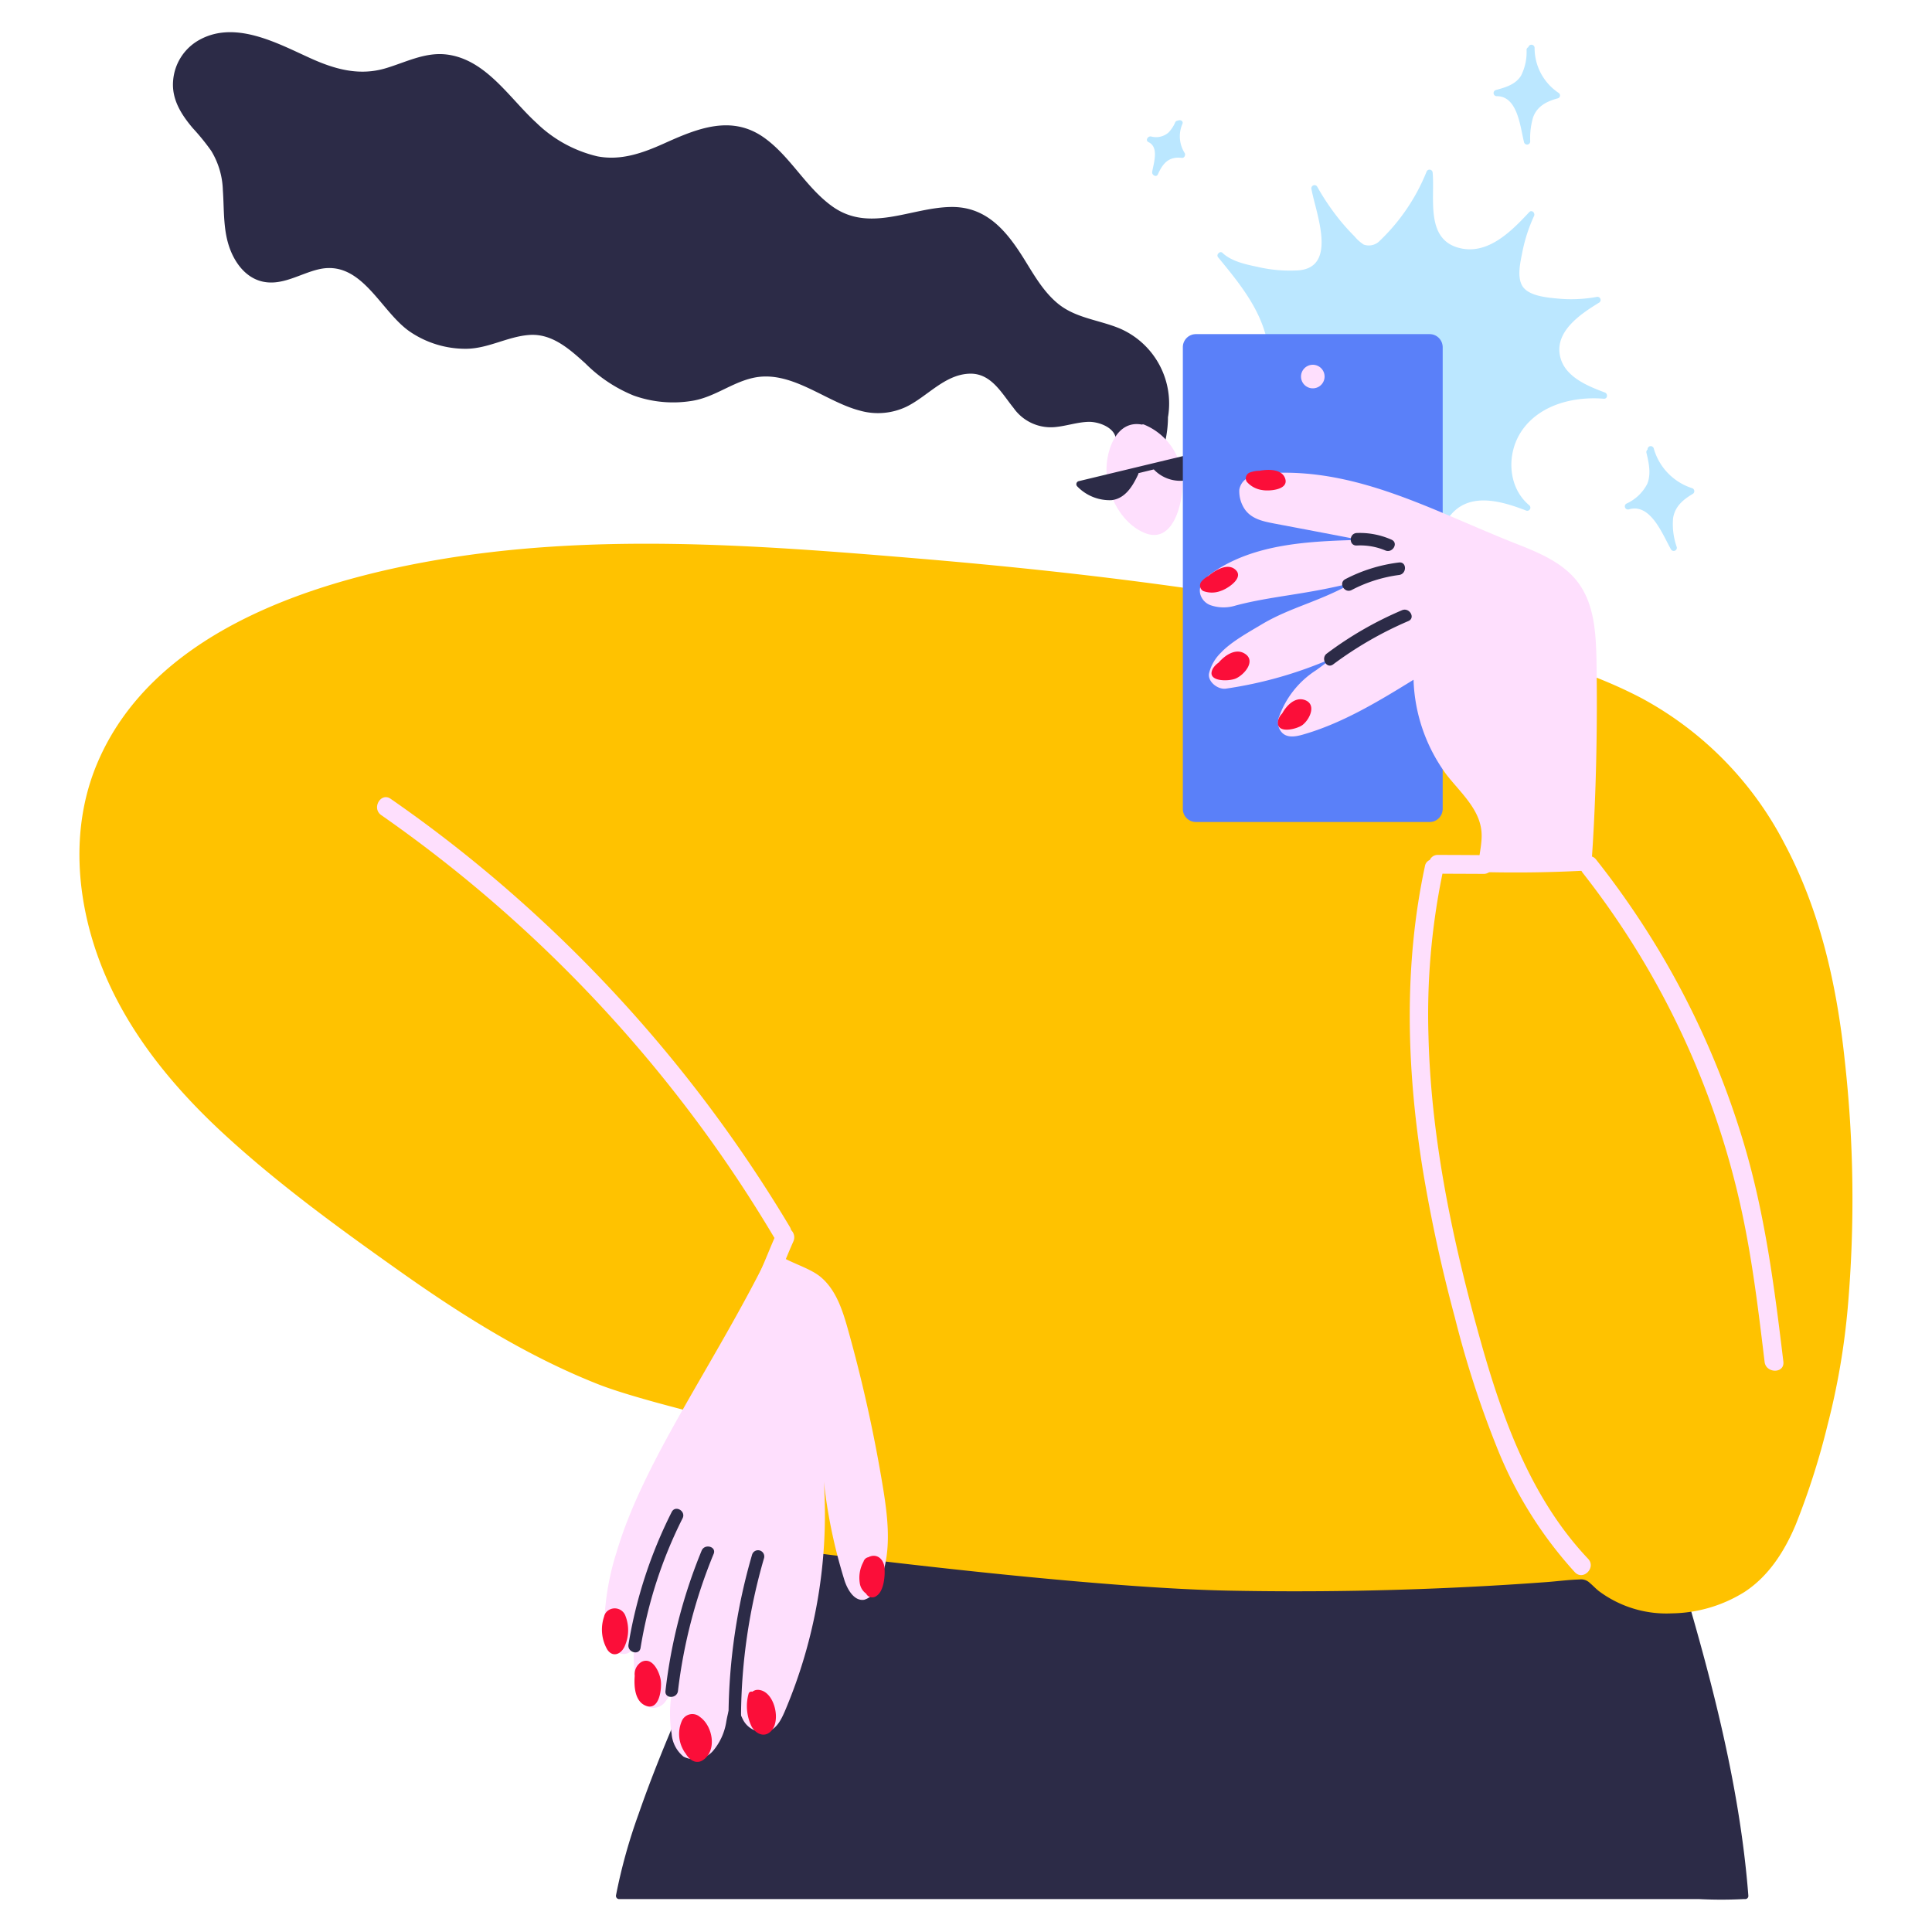 <svg xmlns="http://www.w3.org/2000/svg" viewBox="0 0 300 300"><defs><style>.a{fill:#2c2b47;}.b{fill:#fedffd;}.c{fill:#bbe7ff;}.d{fill:#ffc200;}.e{fill:#5a80f9;stroke:#5a80f9;stroke-miterlimit:10;stroke-width:0.162px;}.f{fill:#fb0e39;}</style></defs><title>Selfie</title><path class="a" d="M173.96,51.042c-3.156-1.343-6.781-1.6-9.548-3.787-2.2-1.748-3.658-4.224-5.114-6.587-2.752-4.483-5.891-8.626-11.653-8.529-6.247.1-12.591,4.03-18.368-.064-4.143-2.946-6.506-7.769-10.649-10.714-5.082-3.593-10.39-1.392-15.488.906-3.318,1.489-6.7,2.719-10.39,2.007a20.221,20.221,0,0,1-9.468-5.211c-4.191-3.82-7.817-9.856-13.934-10.6-3.3-.4-6.263,1.166-9.338,2.1-4.224,1.3-8.092.178-11.976-1.6-5.13-2.33-11.685-5.907-17.252-2.67a7.933,7.933,0,0,0-3.9,6.247c-.243,2.88,1.262,5.243,3.058,7.363a34.851,34.851,0,0,1,2.865,3.528,12.449,12.449,0,0,1,1.8,6.1c.227,3.156,0,6.376,1.2,9.37.89,2.217,2.525,4.273,4.968,4.823,3.043.68,5.794-1.214,8.659-1.894,6.7-1.6,9.581,6.442,14.161,9.63a15.343,15.343,0,0,0,8.658,2.7c3.528.017,6.554-1.925,10-2.152,3.512-.227,6.215,2.233,8.643,4.418a22.594,22.594,0,0,0,7.477,4.985,18.145,18.145,0,0,0,9.24.809c3.334-.583,5.956-2.751,9.193-3.512,5.923-1.408,11.231,3.609,16.653,5.033a10.291,10.291,0,0,0,7.283-.582c3.253-1.586,5.907-4.953,9.726-5.131,3.415-.162,5.05,3.011,6.911,5.309a7.064,7.064,0,0,0,6.473,2.977c1.716-.161,3.366-.744,5.1-.809,2.023-.081,5.405,1.392,3.981,4.014-.178.34.13.874.551.712a18.989,18.989,0,0,1,6.975-1.311.485.485,0,0,0,.469-.356,17.132,17.132,0,0,0,.437-3.836c0-.016,0-.016.016-.032A12.7,12.7,0,0,0,173.96,51.042Z"/><path class="b" d="M177.65,65.931a.374.374,0,0,0-.324,0c-4.078-.777-5.648,4.24-5.5,7.445.162,3.657,2.3,7.784,5.777,9.321,4.435,1.942,5.956-4.191,6.021-7.379A9.647,9.647,0,0,0,177.65,65.931Z"/><path class="a" d="M187.668,69.864q-10.1,2.427-20.181,4.855a.484.484,0,0,0-.211.809,6.992,6.992,0,0,0,5.341,2.136c2.136-.259,3.285-2.217,4.11-3.981a.491.491,0,0,0,.049-.21c.793-.195,1.6-.389,2.395-.583.016.016.016.032.033.049a5.667,5.667,0,0,0,5.729,1.472c1.877-.631,2.541-2.152,3.269-3.835A.479.479,0,0,0,187.668,69.864Z"/><path class="c" d="M249.2,60.946c-2.637-.987-6.085-2.379-6.894-5.389-1.084-4.013,3.124-6.8,6-8.561a.488.488,0,0,0-.372-.89,22.221,22.221,0,0,1-5.858.275c-1.651-.162-4.661-.356-5.665-1.942-.89-1.408-.323-3.755-.032-5.244a24.867,24.867,0,0,1,1.829-5.664c.21-.469-.356-1.019-.761-.583-2.832,3.043-6.651,6.927-11.264,5.438-4.806-1.57-3.366-7.736-3.722-11.571a.489.489,0,0,0-.955-.13A30.59,30.59,0,0,1,214.29,37.35a2.357,2.357,0,0,1-2.525.632,6.421,6.421,0,0,1-1.456-1.3c-.68-.68-1.343-1.408-1.958-2.136a37.256,37.256,0,0,1-3.82-5.568.489.489,0,0,0-.89.373c.615,3.528,4.143,12.073-1.942,12.623a22.014,22.014,0,0,1-6.425-.534c-1.78-.372-4.013-.842-5.389-2.12a.411.411,0,0,0-.647-.016.45.45,0,0,0-.049.7c3.14,3.819,6.425,7.816,7.525,12.752a11.783,11.783,0,0,1-4.709,12.575c-.372.243-.275.939.243.907a24.647,24.647,0,0,1,7.7.615c2.331.582,5.665,1.488,7.089,3.608,1.5,2.25.388,5.762-.518,8.06a42.97,42.97,0,0,1-3.771,6.878.491.491,0,0,0,.664.664c3.706-2.072,7.93-4.37,12.3-3.156,4.726,1.311,5.292,5.842,5.292,10.066a.486.486,0,0,0,.971,0c.114-4.03.5-8.917,2.816-12.38,2.93-4.37,8.141-2.881,12.235-1.295a.485.485,0,0,0,.47-.809c-3.415-2.816-3.609-8.092-1.182-11.62,2.784-4.046,8.076-5.341,12.721-4.953C249.652,61.95,249.684,61.124,249.2,60.946Z"/><path class="a" d="M271.484,294.381c-1.376-17.85-6.215-35.507-11.361-52.6-.292-.955-.583-1.926-.874-2.881-.146-.469-.227-1.359-.6-1.715a1.289,1.289,0,0,0-.486-.21,8.622,8.622,0,0,0-2.039-.2c-3.059-.194-6.117-.291-9.176-.388-11.361-.372-22.738-.615-34.115-.874q-22.553-.51-45.121-1.036c-14.452-.356-28.9-.712-43.34-1.214-1.57-.048-3.124-.113-4.693-.161a.5.5,0,0,0-.47.356c-6.085,16.329-14.339,31.752-20.051,48.227a84.86,84.86,0,0,0-3.5,12.591.5.5,0,0,0,.469.615H263.893a67.564,67.564,0,0,0,6.781,0,1.977,1.977,0,0,1,.308,0,.47.47,0,0,0,.226-.048A.483.483,0,0,0,271.484,294.381Z"/><path class="d" d="M286.437,164.523c-1.23-11.588-3.819-23.159-9.338-33.517a53.6,53.6,0,0,0-22.285-22.641c-10.584-5.535-22.608-8.06-34.2-10.584-25.765-5.6-51.982-8.869-78.249-11.07-25.085-2.1-50.72-4.046-75.659.437-19.534,3.5-43.292,11.539-51.642,31.461-4.16,9.921-3.237,21.185.566,31.057,4.046,10.5,11.329,19.291,19.55,26.8,8.48,7.752,17.9,14.566,27.254,21.185,9.532,6.732,19.533,12.979,30.425,17.284,4.742,1.878,14.064,4.143,14.533,4.321.486-.582,6.538-12.4,9.549-18.5a314.73,314.73,0,0,0-5.454,38.307c-.017.194,52.84,7.412,79.3,7.93q19.809.388,39.6-.7,4.9-.267,9.807-.631c1.683-.129,3.383-.356,5.05-.4a1.923,1.923,0,0,1,1.634.55c.486.4.906.874,1.408,1.262a17.52,17.52,0,0,0,11.329,3.447,21.831,21.831,0,0,0,11.264-3.317c3.771-2.46,6.23-6.344,7.946-10.423a115.776,115.776,0,0,0,4.968-15.552,111.824,111.824,0,0,0,3.14-18.353A194.652,194.652,0,0,0,286.437,164.523Z"/><path class="b" d="M276.921,211.439c-1.375-11.458-2.848-22.9-6.166-33.985A131.574,131.574,0,0,0,258,148.258a133.626,133.626,0,0,0-10.163-14.792c-1.165-1.473-3.221.6-2.072,2.072a129.255,129.255,0,0,1,25.425,56.19c1.23,6.538,2.023,13.141,2.816,19.744C274.219,213.284,277.132,213.317,276.921,211.439Z"/><path class="b" d="M229.341,206.18c-4.046-14.76-7.137-29.908-7.526-45.266a108.359,108.359,0,0,1,2.169-25.247c2.153.016,4.3.016,6.441.032a1.457,1.457,0,0,0,0-2.913c-2.379-.016-4.758-.032-7.137-.032a1.309,1.309,0,0,0-1.262.777,1.244,1.244,0,0,0-.761.955c-3.317,15.471-2.848,31.38-.372,46.933a236.036,236.036,0,0,0,5.017,23.159,155.313,155.313,0,0,0,6.474,20.035,63.6,63.6,0,0,0,12.154,19.518c1.294,1.375,3.35-.7,2.071-2.072C237.271,232.187,232.853,219.03,229.341,206.18Z"/><path class="b" d="M122.852,191.016a2.043,2.043,0,0,0-.178-.454,216.112,216.112,0,0,0-46.157-54.377q-7.621-6.434-15.843-12.138c-1.538-1.084-3.011,1.457-1.473,2.525a212.572,212.572,0,0,1,50.008,48.907q5.85,8.011,10.94,16.572c.032.065.081.114.113.178-1.2,2.768-2.266,5.616-3.657,8.3-.858,1.667,1.65,3.139,2.524,1.472,1.554-2.977,2.687-6.15,4.062-9.224A1.543,1.543,0,0,0,122.852,191.016Z"/><path class="b" d="M137.126,231.087a226.512,226.512,0,0,0-5.47-24.7c-.826-2.945-1.829-6.053-4.16-8.043-2.039-1.748-5.891-2.444-7.719-4.4-8.529,17.494-19.745,32.61-24,46.965a40.7,40.7,0,0,0-1.942,11.118A6.788,6.788,0,0,0,94.4,255.2a2.8,2.8,0,0,0,2.589,1.635,1.948,1.948,0,0,0,1.44-.955,21.454,21.454,0,0,0,.793,7.089,3.113,3.113,0,0,0,1.311,2.055,2.32,2.32,0,0,0,2.638-.615,6.8,6.8,0,0,0,1.343-2.557,19.262,19.262,0,0,0-.226,7.331,5.062,5.062,0,0,0,1.861,3.593,3.8,3.8,0,0,0,4.548-.874,9.219,9.219,0,0,0,2.071-4.5,17.968,17.968,0,0,1,1.5-4.758,10.067,10.067,0,0,0,1.149,4.467,3.5,3.5,0,0,0,3.949,1.715c1.262-.469,1.942-1.812,2.476-3.042a78.018,78.018,0,0,0,6.085-35.7,81.758,81.758,0,0,0,3.237,15.423c.5,1.457,1.538,3.156,3.043,2.9a3.133,3.133,0,0,0,1.99-1.877C138.566,241.849,137.967,236.265,137.126,231.087Z"/><path class="e" d="M221.994,51.964h-36.3a1.948,1.948,0,0,0-1.942,1.942v71.711a1.948,1.948,0,0,0,1.942,1.942h36.3a1.948,1.948,0,0,0,1.942-1.942V53.906A1.948,1.948,0,0,0,221.994,51.964Z"/><path class="b" d="M247.9,102.6c-.081-4.256-.324-8.836-2.913-12.218-2.3-3.027-6.021-4.564-9.565-5.956C222.851,79.477,211.2,72.825,197.7,73.44c-1.295.065-4.791-.032-5.26,2.606a5,5,0,0,0,.89,3.091c1.068,1.473,2.848,1.829,4.515,2.152q6.677,1.263,13.336,2.541c-7.914.211-16.346.567-22.868,5.066-1.165.809-2.379,1.99-1.893,3.5a2.559,2.559,0,0,0,1.521,1.569,6.227,6.227,0,0,0,3.916.065c5.568-1.489,11.135-1.715,18.272-3.577-5.211,2.978-9.71,3.82-14.193,6.49-1.975,1.182-4.775,2.719-6.344,4.4a6.676,6.676,0,0,0-1.829,3.124c-.356,1.294,1.311,2.67,2.622,2.46a64.186,64.186,0,0,0,16.394-4.678c-.712.567-1.473,1.149-2.4,1.813a14.293,14.293,0,0,0-5.827,7.412,2.379,2.379,0,0,0,.211,1.878c.777,1.343,2.314,1.068,3.56.712,6.118-1.748,11.766-5.179,17.171-8.513a26.174,26.174,0,0,0,5.179,14.824c2.136,2.7,5,5.211,5.357,8.626.226,2.137-.583,4.257-.5,6.393q8.522.243,17.026-.227l.5-.145C247.839,124.856,248.082,112.815,247.9,102.6Z"/><path class="b" d="M203.851,56.642a1.829,1.829,0,1,0,1.829,1.828A1.826,1.826,0,0,0,203.851,56.642Z"/><path class="a" d="M217.705,94.754a55.617,55.617,0,0,0-11.685,6.733c-.987.744-.016,2.427.987,1.683a57.125,57.125,0,0,1,11.685-6.733C219.841,95.952,218.854,94.269,217.705,94.754Z"/><path class="a" d="M217.235,87.342a24.379,24.379,0,0,0-8.334,2.59c-1.117.582-.13,2.265.987,1.683a22.033,22.033,0,0,1,7.347-2.331C218.465,89.139,218.482,87.2,217.235,87.342Z"/><path class="a" d="M216.07,83.8a12.126,12.126,0,0,0-5.389-1.036c-1.246.065-1.262,2.007,0,1.942a10.073,10.073,0,0,1,4.418.761C216.232,85.967,217.219,84.3,216.07,83.8Z"/><path class="a" d="M108.95,240.781a81.767,81.767,0,0,0-5.616,21.783c-.146,1.246,1.8,1.23,1.942,0a80.615,80.615,0,0,1,5.535-21.265C111.3,240.15,109.419,239.648,108.95,240.781Z"/><path class="a" d="M116.783,241.412a91.372,91.372,0,0,0-3.658,24.907.971.971,0,0,0,1.942,0,89.473,89.473,0,0,1,3.577-24.389A.966.966,0,0,0,116.783,241.412Z"/><path class="a" d="M104.305,234.777a71.421,71.421,0,0,0-6.716,20.585c-.194,1.23,1.683,1.748,1.877.518a69.438,69.438,0,0,1,6.522-20.116C106.555,234.647,104.871,233.66,104.305,234.777Z"/><path class="c" d="M262.744,75.8a9.055,9.055,0,0,1-5.955-6.182.49.49,0,0,0-.955.194.468.468,0,0,0-.178.486c.372,1.569.76,3.285.129,4.839a6.825,6.825,0,0,1-3.253,3.075.489.489,0,0,0,.373.89c3.414-1.052,5.275,3.948,6.57,6.214a.488.488,0,0,0,.89-.372,10.667,10.667,0,0,1-.566-4.5c.291-1.813,1.554-2.865,3.059-3.755A.493.493,0,0,0,262.744,75.8Z"/><path class="c" d="M183.962,23.772a4.842,4.842,0,0,1-.356-4.531c.194-.47-.373-.712-.729-.5a.427.427,0,0,0-.388.243,5.16,5.16,0,0,1-1.036,1.586,2.925,2.925,0,0,1-2.735.615c-.485-.065-.922.631-.372.89,1.651.777.793,3.253.566,4.612-.081.5.648.923.89.373.761-1.684,1.667-2.8,3.739-2.541C183.913,24.549,184.123,24.064,183.962,23.772Z"/><path class="c" d="M242.013,14.418a8.367,8.367,0,0,1-3.722-6.991.492.492,0,0,0-.971-.1.453.453,0,0,0-.276.42,8.105,8.105,0,0,1-.857,4c-.858,1.392-2.444,1.828-3.917,2.233a.488.488,0,0,0,.13.955c3.269-.032,3.657,4.774,4.256,7.169a.488.488,0,0,0,.955-.129,11.428,11.428,0,0,1,.453-3.771c.631-1.732,2.136-2.476,3.819-2.929A.469.469,0,0,0,242.013,14.418Z"/><path class="f" d="M199.5,74.152c-.566-1.278-2.428-1.327-3.916-1.052a4.378,4.378,0,0,0-1.425.243.977.977,0,0,0-.566,1.457,3.864,3.864,0,0,0,2.395,1.294C197.1,76.305,200.34,76.062,199.5,74.152Z"/><path class="f" d="M191.714,88.362c-1.149-.874-2.9.081-4.095,1.084a3.776,3.776,0,0,0-.987.777.977.977,0,0,0,.21,1.554,3.847,3.847,0,0,0,2.752-.033C190.678,91.388,193.381,89.624,191.714,88.362Z"/><path class="f" d="M193.186,101.438c-1.359-.76-2.945.275-3.965,1.457a3.124,3.124,0,0,0-.857.874c-1.2,2.12,2.395,2.071,3.5,1.6C193.219,104.8,195.161,102.539,193.186,101.438Z"/><path class="f" d="M202.476,108.656c-1.408-.4-2.67.842-3.383,2.137a2.335,2.335,0,0,0-.631,1.084c-.437,2.168,2.832,1.392,3.771.712C203.415,111.7,204.531,109.255,202.476,108.656Z"/><path class="f" d="M137.336,243.37c-.129-1.214-1.1-2.169-2.363-1.634a.406.406,0,0,0-.113.064.977.977,0,0,0-.777.7,5.189,5.189,0,0,0-.582,3.286,2.4,2.4,0,0,0,.987,1.666,1.066,1.066,0,0,0,1.618.356C137.271,247.076,137.466,244.568,137.336,243.37Z"/><path class="f" d="M118,262.435a1.407,1.407,0,0,0-1.181.259.442.442,0,0,0-.583.323,7.2,7.2,0,0,0,.5,5.13c.567.955,1.732,1.651,2.751.874C121.4,267.613,120.376,262.839,118,262.435Z"/><path class="f" d="M108.691,266.61a1.781,1.781,0,0,0-2.849.7,5.051,5.051,0,0,0,.259,4.418,3.129,3.129,0,0,0,.373.567c.566,1,1.667,1.764,2.767.954C111.394,271.692,110.617,267.953,108.691,266.61Z"/><path class="f" d="M102.606,260.93c-.178-1.263-1.279-3.723-2.978-2.881a2.216,2.216,0,0,0-1.068,2.168c-.13,1.684.016,4.046,1.8,4.678C102.412,265.607,102.784,262.192,102.606,260.93Z"/><path class="f" d="M97.087,250.831a1.768,1.768,0,0,0-2.913-.534,1.638,1.638,0,0,0-.372.728,6.23,6.23,0,0,0,.485,5.1c.826,1.278,2.12.777,2.687-.437A6.1,6.1,0,0,0,97.087,250.831Z"/></svg>